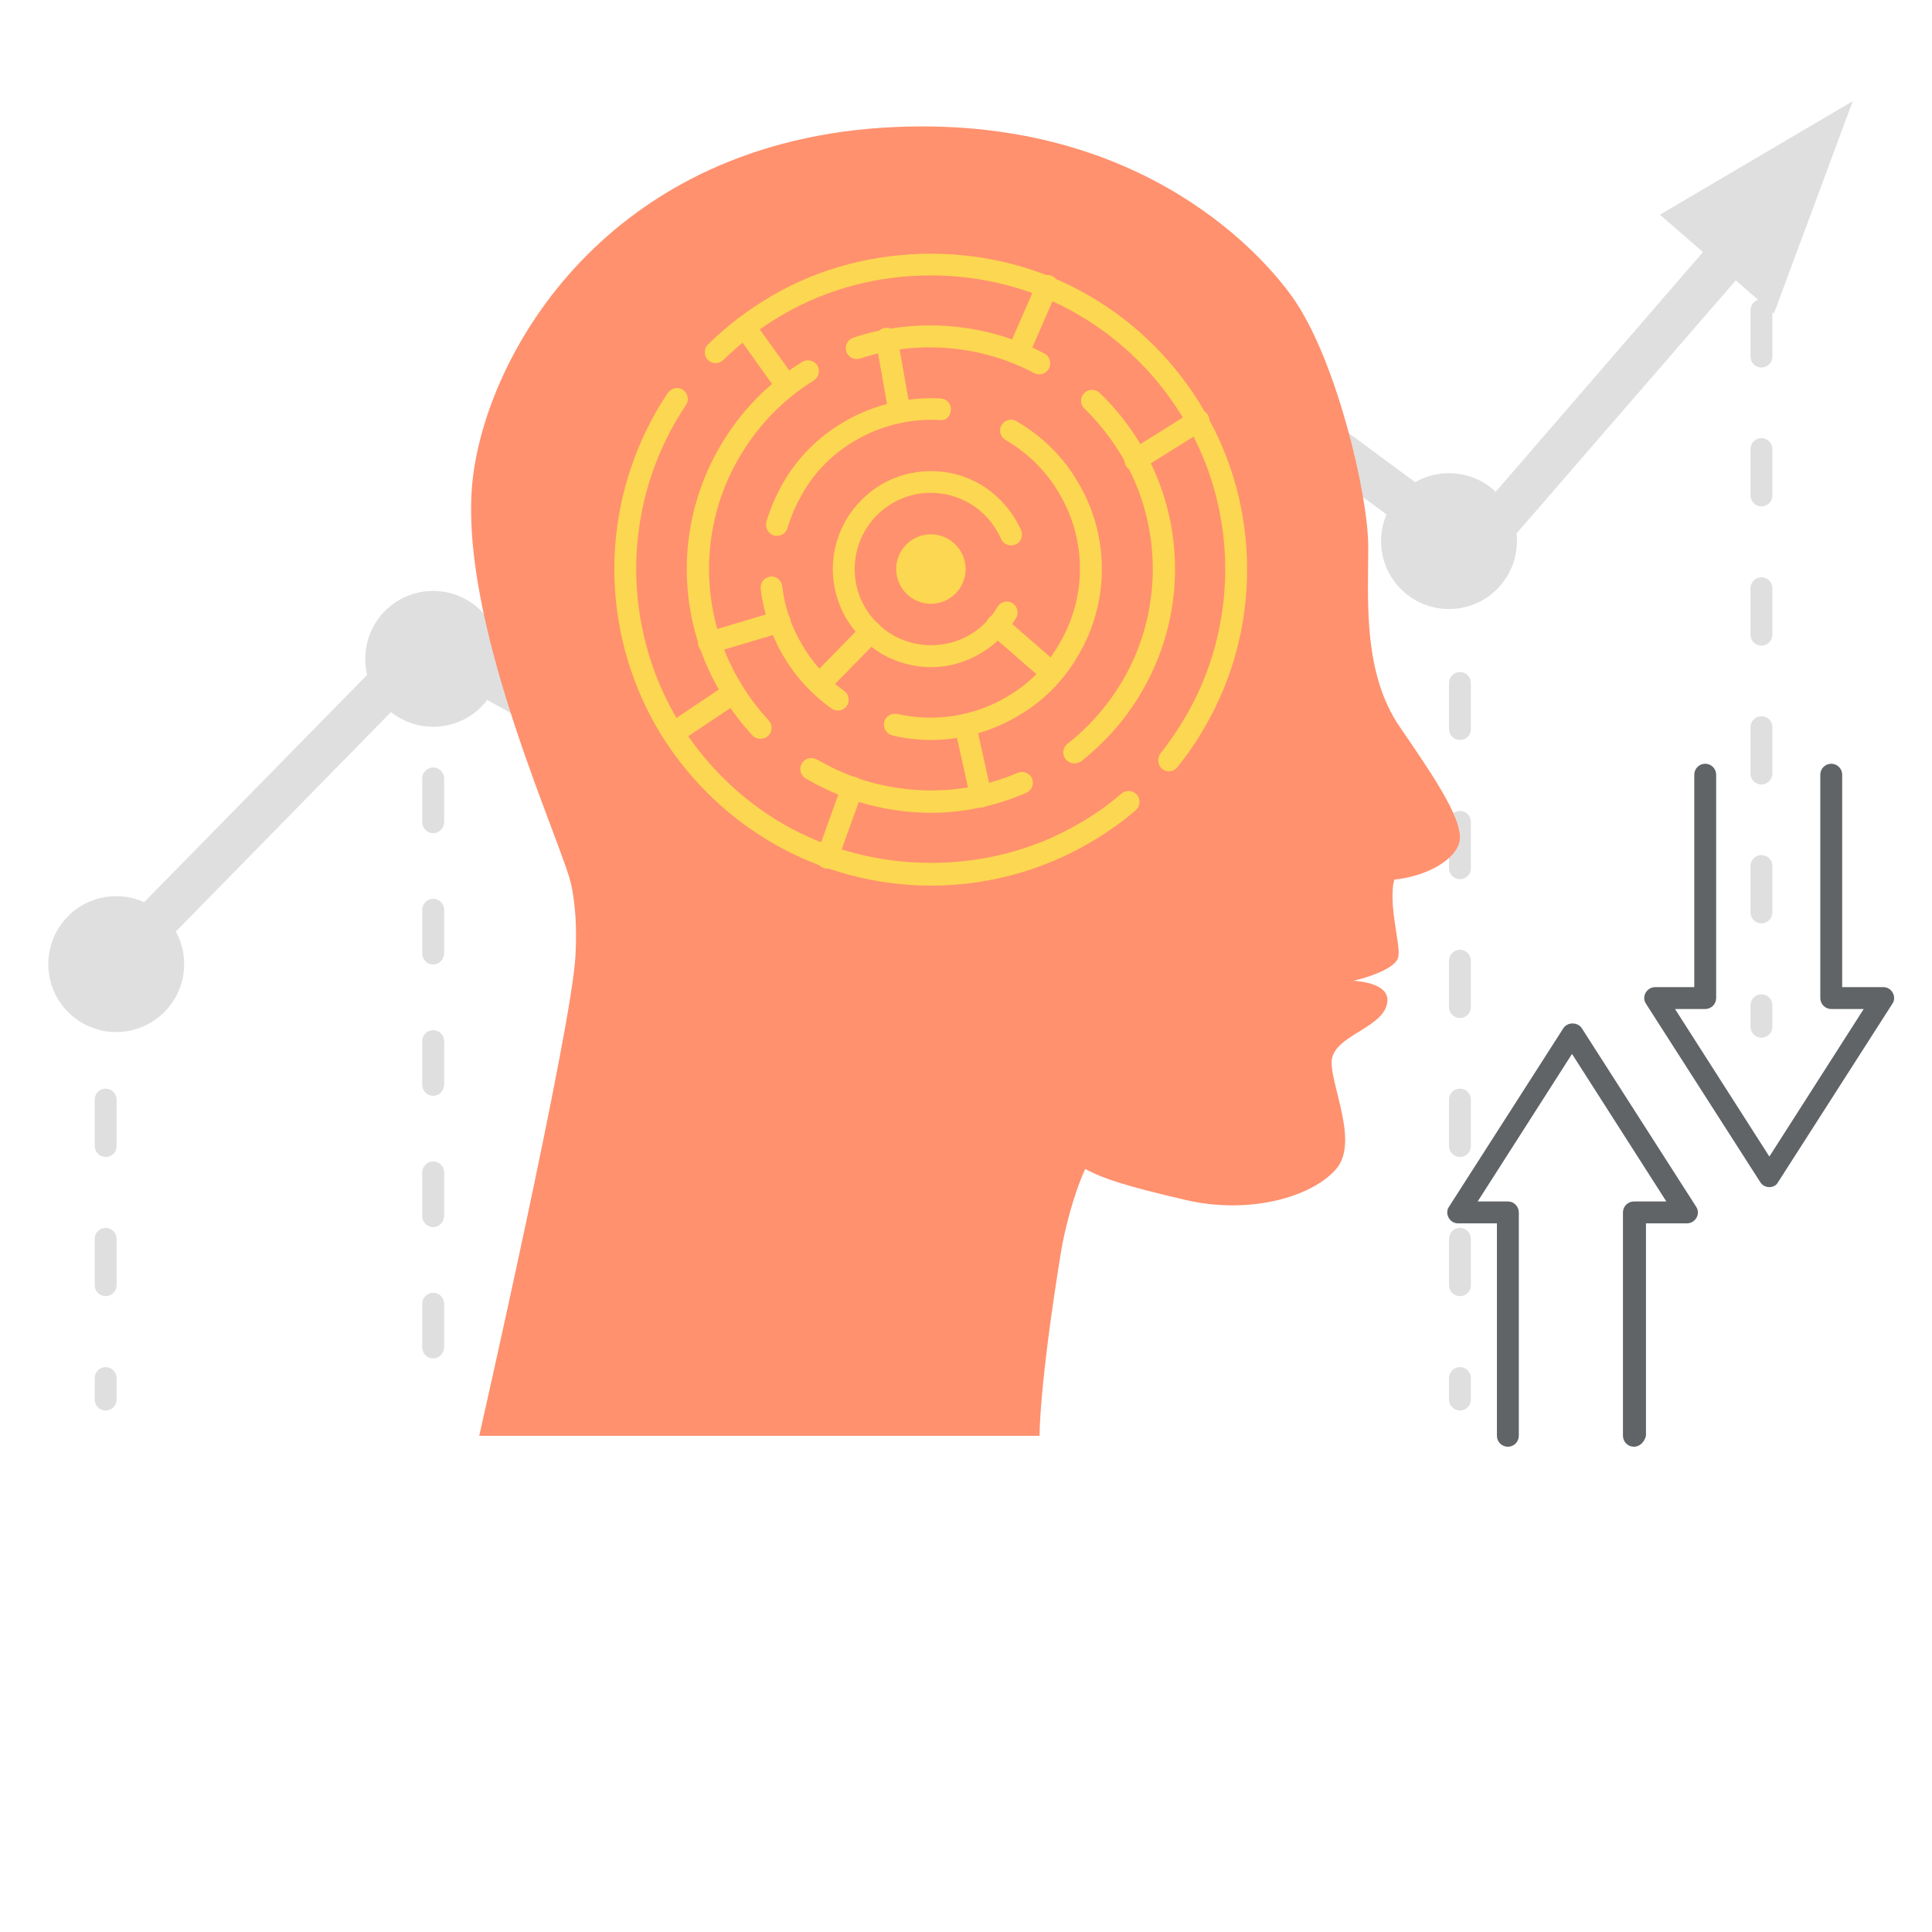 <?xml version="1.0" encoding="utf-8"?>
<!-- Generator: Adobe Illustrator 24.0.2, SVG Export Plug-In . SVG Version: 6.00 Build 0)  -->
<svg version="1.1" id="Layer_1" xmlns="http://www.w3.org/2000/svg" xmlns:xlink="http://www.w3.org/1999/xlink" x="0px" y="0px"
	 viewBox="0 0 512 512" enable-background="new 0 0 512 512" xml:space="preserve">
<g>
	<g>
		<g>
			<path fill="#606466" d="M433,383.4c-1.6,0-2.9-1.3-2.9-2.9v-59.2c0-1.6,1.3-2.9,2.9-2.9h8.6l-25-39.1l-25,39.1h8
				c1.6,0,2.9,1.3,2.9,2.9v59.2c0,1.6-1.3,2.9-2.9,2.9c-1.6,0-2.9-1.3-2.9-2.9v-56.3h-10.3c-1.1,0-2-0.6-2.5-1.5
				c-0.5-0.9-0.5-2.1,0.1-2.9l30.3-47.3c1.1-1.7,3.8-1.7,4.9,0l30.3,47.3c0.6,0.9,0.6,2,0.1,2.9c-0.5,0.9-1.5,1.5-2.5,1.5h-10.9
				v56.3C435.8,382.1,434.6,383.4,433,383.4z"/>
		</g>
	</g>
	<g>
		<g>
			<path fill="#606466" d="M468.9,314.6c-1,0-1.9-0.5-2.4-1.3l-30.3-47.3c-0.6-0.9-0.6-2-0.1-2.9c0.5-0.9,1.5-1.5,2.5-1.5H449v-56.3
				c0-1.6,1.3-2.9,2.9-2.9s2.9,1.3,2.9,2.9v59.2c0,1.6-1.3,2.9-2.9,2.9h-8l25,39.1l25-39.1h-8.6c-1.6,0-2.9-1.3-2.9-2.9v-59.2
				c0-1.6,1.3-2.9,2.9-2.9c1.6,0,2.9,1.3,2.9,2.9v56.3h10.9c1.1,0,2,0.6,2.5,1.5c0.5,0.9,0.5,2.1-0.1,2.9l-30.3,47.3
				C470.8,314.1,469.9,314.6,468.9,314.6z"/>
		</g>
	</g>
</g>
<g>
	<g>
		<g>
			<g>
				<g>
					<path fill="#DFDFDF" d="M114.8,186c-1.6,0-2.9-1.3-2.9-2.9v-5.7c0-1.6,1.3-2.9,2.9-2.9c1.6,0,2.9,1.3,2.9,2.9v5.7
						C117.6,184.7,116.4,186,114.8,186z"/>
				</g>
			</g>
		</g>
		<g>
			<g>
				<g>
					<path fill="#DFDFDF" d="M114.8,360c-1.6,0-2.9-1.3-2.9-2.9v-11.6c0-1.6,1.3-2.9,2.9-2.9c1.6,0,2.9,1.3,2.9,2.9v11.6
						C117.6,358.7,116.4,360,114.8,360z M114.8,325.2c-1.6,0-2.9-1.3-2.9-2.9v-11.6c0-1.6,1.3-2.9,2.9-2.9c1.6,0,2.9,1.3,2.9,2.9
						v11.6C117.6,323.9,116.4,325.2,114.8,325.2z M114.8,290.4c-1.6,0-2.9-1.3-2.9-2.9v-11.6c0-1.6,1.3-2.9,2.9-2.9
						c1.6,0,2.9,1.3,2.9,2.9v11.6C117.6,289.1,116.4,290.4,114.8,290.4z M114.8,255.6c-1.6,0-2.9-1.3-2.9-2.9v-11.6
						c0-1.6,1.3-2.9,2.9-2.9c1.6,0,2.9,1.3,2.9,2.9v11.6C117.6,254.3,116.4,255.6,114.8,255.6z M114.8,220.8c-1.6,0-2.9-1.3-2.9-2.9
						v-11.6c0-1.6,1.3-2.9,2.9-2.9c1.6,0,2.9,1.3,2.9,2.9v11.6C117.6,219.5,116.4,220.8,114.8,220.8z"/>
				</g>
			</g>
		</g>
	</g>
	<g>
		<g>
			<g>
				<g>
					<path fill="#DFDFDF" d="M386.9,159.3c-1.6,0-2.9-1.3-2.9-2.9v-5.7c0-1.6,1.3-2.9,2.9-2.9c1.6,0,2.9,1.3,2.9,2.9v5.7
						C389.8,158,388.5,159.3,386.9,159.3z"/>
				</g>
			</g>
		</g>
		<g>
			<g>
				<g>
					<path fill="#DFDFDF" d="M386.9,343.5c-1.6,0-2.9-1.3-2.9-2.9v-12.3c0-1.6,1.3-2.9,2.9-2.9c1.6,0,2.9,1.3,2.9,2.9v12.3
						C389.8,342.2,388.5,343.5,386.9,343.5z M386.9,306.6c-1.6,0-2.9-1.3-2.9-2.9v-12.3c0-1.6,1.3-2.9,2.9-2.9
						c1.6,0,2.9,1.3,2.9,2.9v12.3C389.8,305.4,388.5,306.6,386.9,306.6z M386.9,269.8c-1.6,0-2.9-1.3-2.9-2.9v-12.3
						c0-1.6,1.3-2.9,2.9-2.9c1.6,0,2.9,1.3,2.9,2.9v12.3C389.8,268.5,388.5,269.8,386.9,269.8z M386.9,233c-1.6,0-2.9-1.3-2.9-2.9
						v-12.3c0-1.6,1.3-2.9,2.9-2.9c1.6,0,2.9,1.3,2.9,2.9v12.3C389.8,231.7,388.5,233,386.9,233z M386.9,196.1
						c-1.6,0-2.9-1.3-2.9-2.9V181c0-1.6,1.3-2.9,2.9-2.9c1.6,0,2.9,1.3,2.9,2.9v12.3C389.8,194.9,388.5,196.1,386.9,196.1z"/>
				</g>
			</g>
		</g>
		<g>
			<g>
				<g>
					<path fill="#DFDFDF" d="M386.9,373.8c-1.6,0-2.9-1.3-2.9-2.9v-5.7c0-1.6,1.3-2.9,2.9-2.9c1.6,0,2.9,1.3,2.9,2.9v5.7
						C389.8,372.5,388.5,373.8,386.9,373.8z"/>
				</g>
			</g>
		</g>
	</g>
	<g>
		<g>
			<g>
				<g>
					<path fill="#DFDFDF" d="M466.8,60.5c-1.6,0-2.9-1.3-2.9-2.9V52c0-1.6,1.3-2.9,2.9-2.9c1.6,0,2.9,1.3,2.9,2.9v5.7
						C469.7,59.3,468.4,60.5,466.8,60.5z"/>
				</g>
			</g>
		</g>
		<g>
			<g>
				<g>
					<path fill="#DFDFDF" d="M466.8,244.7c-1.6,0-2.9-1.3-2.9-2.9v-12.3c0-1.6,1.3-2.9,2.9-2.9c1.6,0,2.9,1.3,2.9,2.9v12.3
						C469.7,243.4,468.4,244.7,466.8,244.7z M466.8,207.9c-1.6,0-2.9-1.3-2.9-2.9v-12.3c0-1.6,1.3-2.9,2.9-2.9
						c1.6,0,2.9,1.3,2.9,2.9V205C469.7,206.6,468.4,207.9,466.8,207.9z M466.8,171.1c-1.6,0-2.9-1.3-2.9-2.9v-12.3
						c0-1.6,1.3-2.9,2.9-2.9c1.6,0,2.9,1.3,2.9,2.9v12.3C469.7,169.8,468.4,171.1,466.8,171.1z M466.8,134.2c-1.6,0-2.9-1.3-2.9-2.9
						v-12.3c0-1.6,1.3-2.9,2.9-2.9c1.6,0,2.9,1.3,2.9,2.9v12.3C469.7,132.9,468.4,134.2,466.8,134.2z M466.8,97.4
						c-1.6,0-2.9-1.3-2.9-2.9V82.2c0-1.6,1.3-2.9,2.9-2.9c1.6,0,2.9,1.3,2.9,2.9v12.3C469.7,96.1,468.4,97.4,466.8,97.4z"/>
				</g>
			</g>
		</g>
		<g>
			<g>
				<g>
					<path fill="#DFDFDF" d="M466.8,275c-1.6,0-2.9-1.3-2.9-2.9v-5.7c0-1.6,1.3-2.9,2.9-2.9c1.6,0,2.9,1.3,2.9,2.9v5.7
						C469.7,273.7,468.4,275,466.8,275z"/>
				</g>
			</g>
		</g>
	</g>
	<g>
		<g>
			<g>
				<g>
					<path fill="#DFDFDF" d="M28,343.5c-1.6,0-2.9-1.3-2.9-2.9v-12.3c0-1.6,1.3-2.9,2.9-2.9c1.6,0,2.9,1.3,2.9,2.9v12.3
						C30.9,342.2,29.6,343.5,28,343.5z M28,306.6c-1.6,0-2.9-1.3-2.9-2.9v-12.3c0-1.6,1.3-2.9,2.9-2.9c1.6,0,2.9,1.3,2.9,2.9v12.3
						C30.9,305.4,29.6,306.6,28,306.6z M28,269.8c-1.6,0-2.9-1.3-2.9-2.9v-12.3c0-1.6,1.3-2.9,2.9-2.9c1.6,0,2.9,1.3,2.9,2.9v12.3
						C30.9,268.5,29.6,269.8,28,269.8z"/>
				</g>
			</g>
		</g>
		<g>
			<g>
				<g>
					<path fill="#DFDFDF" d="M28,373.8c-1.6,0-2.9-1.3-2.9-2.9v-5.7c0-1.6,1.3-2.9,2.9-2.9c1.6,0,2.9,1.3,2.9,2.9v5.7
						C30.9,372.5,29.6,373.8,28,373.8z"/>
				</g>
			</g>
		</g>
	</g>
	<g>
		<g>
			<g>
				<g>
					<path fill="#DFDFDF" d="M180.7,223c-1.6,0-2.9-1.3-2.9-2.9v-5.7c0-1.6,1.3-2.9,2.9-2.9c1.6,0,2.9,1.3,2.9,2.9v5.7
						C183.5,221.7,182.3,223,180.7,223z"/>
				</g>
			</g>
		</g>
		<g>
			<g>
				<g>
					<path fill="#DFDFDF" d="M180.7,360.3c-1.6,0-2.9-1.3-2.9-2.9v-11.4c0-1.6,1.3-2.9,2.9-2.9c1.6,0,2.9,1.3,2.9,2.9v11.4
						C183.5,359,182.3,360.3,180.7,360.3z M180.7,325.9c-1.6,0-2.9-1.3-2.9-2.9v-11.4c0-1.6,1.3-2.9,2.9-2.9c1.6,0,2.9,1.3,2.9,2.9
						v11.4C183.5,324.7,182.3,325.9,180.7,325.9z M180.7,291.6c-1.6,0-2.9-1.3-2.9-2.9v-11.4c0-1.6,1.3-2.9,2.9-2.9
						c1.6,0,2.9,1.3,2.9,2.9v11.4C183.5,290.3,182.3,291.6,180.7,291.6z M180.7,257.3c-1.6,0-2.9-1.3-2.9-2.9V243
						c0-1.6,1.3-2.9,2.9-2.9c1.6,0,2.9,1.3,2.9,2.9v11.4C183.5,256,182.3,257.3,180.7,257.3z"/>
				</g>
			</g>
		</g>
	</g>
	<g>
		<g>
			<path fill="#DFDFDF" d="M491,26.8l-51.1,30.1l11.4,9.9l-61.9,71.6l-73.5-54.3c-2.2-1.6-5.3-1.5-7.3,0.4l-126,117.8l-66.1-37
				c-2.2-1.3-5.1-0.9-6.9,1l-82.9,84.5c-2.2,2.3-2.2,5.9,0.1,8.1c1.1,1.1,2.6,1.6,4,1.6c1.5,0,3-0.6,4.1-1.7l79.8-81.4l65.9,36.9
				c2.2,1.2,4.9,0.9,6.7-0.8L312.9,96.1l74,54.6c2.4,1.8,5.8,1.4,7.7-0.9L460,74.3l10.1,8.8L491,26.8z"/>
		</g>
	</g>
	<g>
		<g>
			<path fill="#DFDFDF" d="M132.8,174.6c0,9.9-8,18-18,18c-9.9,0-18-8-18-18c0-9.9,8-18,18-18C124.7,156.6,132.8,164.7,132.8,174.6z
				"/>
		</g>
	</g>
	<g>
		<g>
			<path fill="#DFDFDF" d="M48.8,255.5c0,9.9-8,18-18,18c-9.9,0-18-8-18-18c0-9.9,8-18,18-18C40.8,237.5,48.8,245.6,48.8,255.5z"/>
		</g>
	</g>
	<g>
		<g>
			<path fill="#DFDFDF" d="M201.5,211.5c0,9.9-8,18-18,18c-9.9,0-18-8-18-18c0-9.9,8-18,18-18C193.5,193.5,201.5,201.6,201.5,211.5z
				"/>
		</g>
	</g>
	<g>
		<g>
			<path fill="#DFDFDF" d="M402,143.4c0,9.9-8,18-18,18c-9.9,0-18-8-18-18c0-9.9,8-18,18-18C394,125.4,402,133.5,402,143.4z"/>
		</g>
	</g>
</g>
<g>
	<path fill="#FF916E" d="M275.5,380.5H127c0,0,24.6-108.4,25.5-127.2c0.2-3.7,0.2-7.2,0-10.5c-0.3-4-0.8-7.6-1.7-10.5
		c-5.3-16.8-30.6-72.7-25.2-107.8c5.3-35.2,39.9-91,118.8-91c62.9,0,93,37.4,99.1,46.7c10.8,16.3,19.1,50.8,19.1,64.8
		c0,14-1.5,33.3,8.4,47.7c9.9,14.4,17.5,25.8,15.6,31c-1.8,5-9.7,8.7-17.1,9.4c-0.1,0.4-0.2,0.9-0.3,1.4c-0.2,1.6-0.2,3.3-0.1,5.1
		c0.2,3.2,0.8,6.6,1.2,9.3c0.4,2.4,0.5,4.3,0.1,5.2c-1.1,2.6-7.6,4.9-11.7,5.8c7.3,0.6,10.4,3.2,8.4,7.5c-0.6,1.2-1.6,2.3-2.8,3.2
		c-4.2,3.4-10.9,5.6-11.4,10.5c-0.2,2.9,1.4,7.8,2.5,12.9c1.3,5.8,2,11.9-1.3,15.8c-6.3,7.3-22.7,12.2-39.9,8.2
		c-16.1-3.7-22-5.8-25.8-7.8c-0.3-0.1-0.5-0.3-0.8-0.4c-3.3,7.1-5.7,17.3-6.5,22.4C275.3,368.1,275.5,380.5,275.5,380.5z"/>
</g>
<g>
	<g>
		<path fill="#FCD751" d="M255.9,150.8c0,5.1-4.1,9.2-9.2,9.2c-5.1,0-9.2-4.1-9.2-9.2c0-5.1,4.1-9.2,9.2-9.2
			C251.7,141.6,255.9,145.7,255.9,150.8z"/>
	</g>
</g>
<path fill="#FCD751" d="M309.8,204.4c-0.6,0-1.3-0.2-1.8-0.6c-1.2-1-1.4-2.8-0.5-4.1c2.5-3.1,4.7-6.4,6.7-9.8
	c6.9-11.8,10.5-25.3,10.5-39c0-13.8-3.6-27.3-10.5-39c-6.9-11.9-16.8-21.8-28.6-28.6c-23.6-13.8-54.5-13.7-78,0
	c-5.8,3.3-11.1,7.4-15.9,12.1c-1.1,1.1-3,1.1-4.1,0c-1.1-1.1-1.1-3,0-4.1c5.1-5,10.9-9.4,17.1-13c25.2-14.7,58.5-14.8,83.8,0
	c12.7,7.3,23.3,17.9,30.7,30.7c7.4,12.6,11.3,27.1,11.3,41.9c0,14.8-3.9,29.3-11.3,41.9c-2.1,3.7-4.5,7.2-7.2,10.5
	C311.5,204,310.7,204.4,309.8,204.4z"/>
<path fill="#FCD751" d="M246.7,234.7c-14.7,0-29.2-3.9-42-11.3c-12.7-7.4-23.3-18-30.7-30.7c-7.3-12.7-11.2-27.2-11.2-41.9
	c0-14.7,3.9-29.2,11.2-41.9c0.9-1.6,2-3.3,3-4.8c0.9-1.3,2.7-1.7,4-0.8c1.3,0.9,1.7,2.7,0.8,4c-1,1.5-1.9,3-2.8,4.5
	c-6.8,11.8-10.4,25.3-10.4,39c0,13.7,3.6,27.2,10.4,39c6.9,11.8,16.7,21.7,28.6,28.6c23.8,13.7,54.6,13.7,78.1,0
	c4.1-2.3,7.9-5,11.5-8.1c1.2-1,3-0.9,4.1,0.3c1,1.2,0.9,3-0.3,4.1c-3.8,3.3-8,6.2-12.3,8.7C276,230.8,261.5,234.7,246.7,234.7z"/>
<path fill="#FCD751" d="M246.7,215.4c-11.3,0-22.5-3-32.3-8.6l-0.9-0.5c-1.4-0.8-1.8-2.6-1-4c0.8-1.4,2.6-1.8,4-1l0.8,0.4
	c15.8,9.1,35.8,10.3,52.4,3.1c1.5-0.6,3.2,0.1,3.8,1.5c0.6,1.5-0.1,3.2-1.5,3.8C263.9,213.6,255.4,215.4,246.7,215.4z"/>
<path fill="#FCD751" d="M201.5,195.8c-0.8,0-1.5-0.3-2.1-0.9c-3.3-3.6-6.3-7.6-8.7-11.8c-5.7-9.8-8.7-20.9-8.7-32.3
	c0-11.3,3-22.5,8.7-32.3c5.3-9.2,12.8-17,21.9-22.6c1.3-0.8,3.1-0.4,4,0.9c0.8,1.4,0.4,3.1-0.9,4c-8.3,5.1-15.1,12.3-19.9,20.6
	c-5.2,8.9-7.9,19.1-7.9,29.4c0,10.3,2.7,20.5,7.9,29.4c2.2,3.8,4.9,7.5,7.9,10.7c1.1,1.2,1,3-0.1,4.1
	C203,195.5,202.3,195.8,201.5,195.8z"/>
<path fill="#FCD751" d="M275.5,99.2c-0.5,0-0.9-0.1-1.4-0.3C260.1,91.4,243,90,228,95c-1.5,0.5-3.2-0.3-3.7-1.8
	c-0.5-1.5,0.3-3.2,1.8-3.7c16.5-5.5,35.3-4,50.7,4.2c1.4,0.7,1.9,2.5,1.2,3.9C277.5,98.6,276.5,99.2,275.5,99.2z"/>
<path fill="#FCD751" d="M284.7,202.3c-0.9,0-1.7-0.4-2.3-1.1c-1-1.3-0.8-3.1,0.5-4.1c6-4.7,10.9-10.4,14.7-16.9
	c5.2-8.9,7.9-19.1,7.9-29.4c0-10.3-2.7-20.5-7.9-29.4c-2.8-4.8-6.2-9.2-10.2-13.1c-1.2-1.1-1.2-2.9-0.1-4.1c1.1-1.1,2.9-1.2,4.1-0.1
	c4.4,4.2,8.2,9.1,11.3,14.4c5.7,9.8,8.7,20.9,8.7,32.3c0,11.3-3,22.5-8.7,32.3c-4.1,7.2-9.6,13.4-16.1,18.6
	C285.9,202.1,285.3,202.3,284.7,202.3z"/>
<path fill="#FCD751" d="M205.9,142c-0.3,0-0.5,0-0.8-0.1c-1.5-0.4-2.4-2.1-2-3.6c1-3.5,2.5-6.9,4.3-10.1c3.9-6.9,9.6-12.6,16.6-16.6
	c7.6-4.4,16.6-6.5,25.3-6c1.6,0.1,2.8,1.4,2.7,3c-0.1,1.6-1.2,3-3,2.7c-7.6-0.4-15.4,1.4-22.1,5.3c-6.1,3.5-11.1,8.5-14.4,14.5
	c-1.6,2.8-2.9,5.8-3.8,8.8C208.3,141.2,207.2,142,205.9,142z"/>
<path fill="#FCD751" d="M246.7,196.1c-3.4,0-6.9-0.4-10.2-1.2c-1.6-0.4-2.5-1.9-2.2-3.5c0.4-1.6,1.9-2.5,3.5-2.2
	c9.7,2.2,20,0.7,28.6-4.3c6.1-3.4,11-8.4,14.4-14.4c3.5-6,5.4-12.8,5.4-19.7c0-6.9-1.8-13.7-5.3-19.7c-3.4-6-8.4-11-14.4-14.5
	c-1.4-0.8-1.9-2.6-1.1-3.9c0.8-1.4,2.6-1.9,3.9-1.1c7,4,12.7,9.7,16.6,16.6c4,6.8,6.1,14.6,6.1,22.6c0,7.9-2.1,15.8-6.1,22.6
	c-3.9,6.9-9.6,12.7-16.6,16.6C262.4,194,254.6,196.1,246.7,196.1z"/>
<path fill="#FCD751" d="M222.1,188.3c-0.6,0-1.2-0.2-1.7-0.5c-5.3-3.8-9.8-8.7-13-14.3c-3.1-5.4-5.1-11.3-5.8-17.5
	c-0.2-1.6,1-3,2.5-3.2c1.6-0.2,3,1,3.2,2.5c0.6,5.4,2.3,10.5,5.1,15.3c2.8,4.9,6.7,9.2,11.3,12.5c1.3,0.9,1.6,2.7,0.7,4
	C223.9,187.8,223,188.3,222.1,188.3z"/>
<path fill="#FCD751" d="M246.7,176.8c-4.5,0-9-1.2-13-3.5c-3.9-2.3-7.2-5.6-9.5-9.5c-2.3-4-3.5-8.5-3.5-13c0-4.5,1.2-9,3.5-13
	c2.3-3.9,5.6-7.2,9.5-9.5c8-4.6,18-4.6,26,0c3.9,2.3,7.2,5.6,9.5,9.5c0.5,0.9,1,1.8,1.4,2.7c0.6,1.5,0,3.2-1.5,3.8
	c-1.5,0.6-3.2,0-3.8-1.5c-0.3-0.7-0.7-1.4-1.1-2.1c-1.8-3.1-4.3-5.6-7.4-7.4c-6.3-3.6-14-3.6-20.2,0c-3.1,1.8-5.6,4.3-7.4,7.4
	c-1.8,3.1-2.7,6.6-2.7,10.1c0,3.6,0.9,7,2.7,10.1c1.8,3.1,4.3,5.6,7.4,7.4c6.3,3.6,14,3.6,20.3,0c3.1-1.8,5.6-4.3,7.4-7.4
	c0.8-1.4,2.6-1.9,3.9-1.1c1.4,0.8,1.9,2.6,1.1,3.9c-2.3,4-5.6,7.2-9.5,9.5C255.7,175.6,251.2,176.8,246.7,176.8z"/>
<path fill="#FCD751" d="M217.2,184.2c-0.7,0-1.5-0.3-2-0.8c-1.1-1.1-1.2-2.9-0.1-4.1l13.6-13.9c1.1-1.1,3-1.2,4.1-0.1
	c1.1,1.1,1.2,2.9,0.1,4.1l-13.6,13.9C218.7,183.9,217.9,184.2,217.2,184.2z"/>
<path fill="#FCD751" d="M278.8,181.3c-0.7,0-1.3-0.2-1.9-0.7l-14.6-12.7c-1.2-1-1.3-2.9-0.3-4.1c1.1-1.2,2.9-1.3,4.1-0.3l14.6,12.7
	c1.2,1,1.3,2.9,0.3,4.1C280.4,180.9,279.6,181.3,278.8,181.3z"/>
<path fill="#FCD751" d="M187.9,173.3c-1.2,0-2.4-0.8-2.8-2.1c-0.5-1.5,0.4-3.1,1.9-3.6l18.8-5.6c1.6-0.5,3.1,0.4,3.6,1.9
	c0.5,1.5-0.4,3.1-1.9,3.6l-18.8,5.6C188.5,173.3,188.2,173.3,187.9,173.3z"/>
<path fill="#FCD751" d="M238.3,111.9c-1.4,0-2.6-1-2.8-2.4l-3.4-19.2c-0.3-1.6,0.8-3.1,2.3-3.4c1.5-0.3,3.1,0.8,3.4,2.3l3.4,19.2
	c0.3,1.6-0.8,3.1-2.3,3.4C238.7,111.9,238.5,111.9,238.3,111.9z"/>
<path fill="#FCD751" d="M219.2,230.2c-0.3,0-0.7-0.1-1-0.2c-1.5-0.5-2.3-2.2-1.7-3.7l6.7-18.6c0.5-1.5,2.2-2.3,3.7-1.7
	c1.5,0.5,2.3,2.2,1.7,3.7l-6.7,18.6C221.5,229.5,220.4,230.2,219.2,230.2z"/>
<path fill="#FCD751" d="M178.7,197c-0.9,0-1.8-0.4-2.4-1.3c-0.9-1.3-0.5-3.1,0.8-4l15.4-10.3c1.3-0.9,3.1-0.5,4,0.8
	c0.9,1.3,0.5,3.1-0.8,4l-15.4,10.3C179.8,196.8,179.3,197,178.7,197z"/>
<path fill="#FCD751" d="M260,214c-1.3,0-2.5-0.9-2.8-2.3l-4.2-18.9c-0.3-1.6,0.6-3.1,2.2-3.4c1.6-0.3,3.1,0.6,3.4,2.2l4.2,18.9
	c0.3,1.6-0.6,3.1-2.2,3.4C260.4,214,260.2,214,260,214z"/>
<path fill="#FCD751" d="M300.9,124.9c-1,0-1.9-0.5-2.5-1.4c-0.8-1.4-0.4-3.1,0.9-4l16.8-10.5c1.3-0.8,3.1-0.4,4,0.9
	c0.8,1.4,0.4,3.1-0.9,4l-16.8,10.5C301.9,124.7,301.4,124.9,300.9,124.9z"/>
<path fill="#FCD751" d="M269.8,96.5c-0.4,0-0.8-0.1-1.2-0.2c-1.5-0.6-2.1-2.3-1.5-3.8l7.8-17.9c0.6-1.5,2.4-2.1,3.8-1.5
	c1.5,0.6,2.1,2.3,1.5,3.8l-7.8,17.9C272,95.9,270.9,96.5,269.8,96.5z"/>
<path fill="#FCD751" d="M208.5,105.2c-0.9,0-1.8-0.4-2.3-1.2L195,88.3c-0.9-1.3-0.6-3.1,0.7-4c1.3-0.9,3.1-0.6,4,0.7l11.2,15.6
	c0.9,1.3,0.6,3.1-0.7,4C209.7,105,209.1,105.2,208.5,105.2z"/>
</svg>
